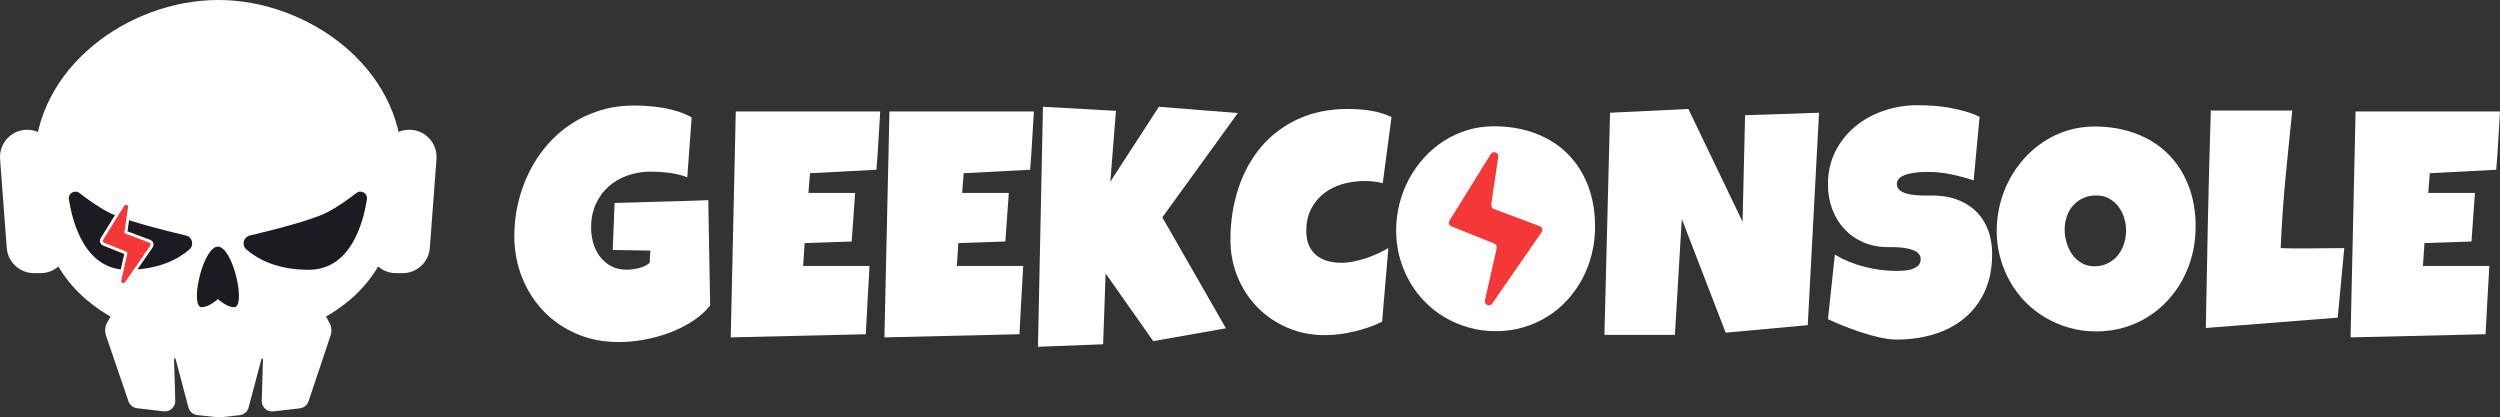 <?xml version="1.0" encoding="UTF-8"?><svg xmlns="http://www.w3.org/2000/svg" viewBox="0 0 2318.92 387.24"><rect x="0" y="0" width="2318.92" height="387.24" fill="#333333" stroke="none"/><defs><style>.d{fill:#fff;}.e{fill:#f43838;}.f{fill:#1b1b21;}</style></defs><g id="a"/><g id="b"><g id="c"><g><path class="d" d="M658.73,283.29c-4.55,5.72-10.17,10.71-16.86,14.97-6.68,4.26-13.85,7.8-21.51,10.61-7.65,2.81-15.5,4.92-23.54,6.32-8.04,1.4-15.69,2.11-22.96,2.11-14.05,0-26.98-2.52-38.8-7.56-11.82-5.04-22.01-11.99-30.59-20.85-8.57-8.86-15.28-19.3-20.13-31.31-4.84-12.01-7.27-24.94-7.27-38.8,0-10.56,1.21-20.9,3.63-31.02,2.42-10.12,5.88-19.66,10.39-28.63,4.5-8.96,10-17.19,16.49-24.7,6.49-7.51,13.85-13.97,22.09-19.4,8.23-5.42,17.24-9.64,27.03-12.64,9.78-3,20.24-4.5,31.39-4.5,4.16,0,8.62,.17,13.37,.51,4.75,.34,9.47,.92,14.17,1.74,4.7,.82,9.27,1.96,13.73,3.41,4.45,1.45,8.52,3.25,12.21,5.38l-4.07,55.51c-5.43-2.03-11.02-3.41-16.78-4.14-5.77-.73-11.41-1.09-16.93-1.09-7.75,0-14.99,1.19-21.72,3.56-6.73,2.37-12.59,5.79-17.58,10.24-4.99,4.46-8.94,9.88-11.84,16.27s-4.36,13.61-4.36,21.65c0,5.04,.68,9.91,2.03,14.6,1.35,4.7,3.41,8.86,6.18,12.5s6.2,6.56,10.32,8.79c4.12,2.23,8.89,3.34,14.31,3.34,3.68,0,7.48-.48,11.41-1.45,3.92-.97,7.29-2.62,10.1-4.94l.58-11.33-34.87-.58,1.74-43.59c14.43-.48,28.87-.89,43.3-1.24,14.43-.34,28.96-.8,43.59-1.38l1.74,97.65Z"/><path class="d" d="M816.44,103.4c-.58,9.11-1.12,18.12-1.6,27.03-.49,8.91-1.12,17.92-1.89,27.03l-61.61,3.2-1.45,18.31h43.3l-3.2,45.05-43.59,1.45-1.45,21.21h61.61c-.58,10.66-1.19,21.24-1.82,31.75-.63,10.51-1.19,21.05-1.67,31.6l-125.25,2.91,4.65-209.53h133.97Z"/><path class="d" d="M958.99,103.4c-.58,9.11-1.12,18.12-1.6,27.03-.49,8.91-1.12,17.92-1.89,27.03l-61.61,3.2-1.45,18.31h43.3l-3.2,45.05-43.59,1.45-1.45,21.21h61.61c-.58,10.66-1.19,21.24-1.82,31.75-.63,10.51-1.19,21.05-1.67,31.6l-125.25,2.91,4.65-209.53h133.97Z"/><path class="d" d="M1148.18,104.85l-70.04,96.77,58.99,102.88-67.42,11.92-44.17-62.77-2.32,65.68-60.45,2.32,4.65-222.61,67.71,3.78-5.23,65.68,45.05-69.46,73.23,5.81Z"/><path class="d" d="M1290.73,108.63l-8.14,61.32c-2.81-.77-5.62-1.31-8.43-1.6-2.81-.29-5.62-.44-8.43-.44-7.17,0-14,.94-20.49,2.83-6.49,1.89-12.23,4.77-17.22,8.65-4.99,3.88-8.96,8.72-11.92,14.53-2.96,5.81-4.43,12.64-4.43,20.49,0,5.04,.8,9.4,2.4,13.08,1.6,3.68,3.85,6.73,6.76,9.15,2.91,2.42,6.34,4.21,10.32,5.38,3.97,1.16,8.33,1.74,13.08,1.74,3.58,0,7.31-.39,11.19-1.16,3.87-.77,7.7-1.79,11.48-3.05,3.78-1.26,7.46-2.71,11.04-4.36,3.58-1.65,6.88-3.34,9.88-5.09l-5.81,68.29c-3.78,1.94-7.87,3.66-12.28,5.16-4.41,1.5-8.94,2.81-13.59,3.92-4.65,1.12-9.3,1.96-13.95,2.54s-9.11,.87-13.37,.87c-12.3,0-23.78-2.28-34.44-6.83-10.66-4.55-19.91-10.8-27.75-18.74-7.85-7.94-14.02-17.31-18.53-28.12-4.5-10.8-6.76-22.45-6.76-34.95,0-16.57,2.37-32.19,7.12-46.86,4.75-14.68,11.72-27.54,20.92-38.58,9.2-11.04,20.61-19.76,34.22-26.16,13.61-6.39,29.28-9.59,47.01-9.59,6.68,0,13.54,.53,20.56,1.6,7.02,1.07,13.54,3.05,19.54,5.96Z"/><path class="d" d="M1472.8,171.7c-4.5-11.48-10.85-21.26-19.04-29.35-8.19-8.09-18.07-14.31-29.64-18.67-11.58-4.36-24.39-6.54-38.43-6.54-8.72,0-17,1.21-24.85,3.63-7.85,2.42-15.14,5.81-21.87,10.17-6.73,4.36-12.81,9.54-18.24,15.55-5.43,6.01-10.05,12.59-13.88,19.76-3.83,7.17-6.76,14.8-8.79,22.89-2.03,8.09-3.05,16.35-3.05,24.77s1.09,16.91,3.27,24.85c2.18,7.94,5.23,15.38,9.15,22.3,3.92,6.93,8.67,13.22,14.24,18.89,5.57,5.67,11.79,10.51,18.67,14.53,6.88,4.02,14.26,7.15,22.16,9.37,7.89,2.23,16.2,3.34,24.92,3.34s17.53-1.19,25.57-3.56c8.04-2.37,15.48-5.69,22.3-9.95,6.83-4.26,12.98-9.37,18.45-15.33,5.47-5.96,10.12-12.52,13.95-19.69,3.83-7.17,6.76-14.84,8.79-23.03,2.03-8.18,3.05-16.68,3.05-25.5,0-14.14-2.25-26.95-6.76-38.43Z"/><path class="d" d="M1687.27,104.56l-10.46,197.04-76.14,6.97-40.69-105.49-6.39,107.53h-65.39l5.23-206.05,72.65-3.49,50.28,104.62,2.32-98.81,68.59-2.32Z"/><path class="d" d="M1847.83,235.63c0,13.27-2.3,24.87-6.9,34.8-4.6,9.93-10.9,18.19-18.89,24.77-7.99,6.59-17.34,11.53-28.04,14.82-10.71,3.29-22.21,4.94-34.51,4.94-4.75,0-9.95-.63-15.62-1.89s-11.41-2.83-17.22-4.72-11.41-3.92-16.78-6.1c-5.38-2.18-10.15-4.24-14.31-6.18l6.39-59.87c8.23,4.94,17.36,8.7,27.39,11.26,10.03,2.57,19.88,3.85,29.57,3.85,1.84,0,4.07-.07,6.68-.22s5.11-.58,7.48-1.31c2.37-.73,4.38-1.82,6.03-3.27,1.65-1.45,2.47-3.53,2.47-6.25,0-1.84-.58-3.41-1.74-4.72s-2.67-2.37-4.5-3.2c-1.84-.82-3.92-1.45-6.25-1.89s-4.6-.75-6.83-.94c-2.23-.19-4.31-.29-6.25-.29h-4.65c-8.33,0-15.91-1.45-22.74-4.36-6.83-2.91-12.69-6.95-17.58-12.13-4.89-5.18-8.7-11.33-11.41-18.45-2.71-7.12-4.07-14.84-4.07-23.18,0-11.43,2.3-21.67,6.9-30.73,4.6-9.06,10.75-16.76,18.45-23.1,7.7-6.34,16.54-11.21,26.52-14.6,9.98-3.39,20.29-5.09,30.95-5.09,4.75,0,9.64,.17,14.68,.51,5.04,.34,10.05,.94,15.04,1.82,4.99,.87,9.86,1.99,14.6,3.34,4.75,1.36,9.25,3.05,13.51,5.09l-5.52,58.99c-6.59-2.23-13.49-4.09-20.71-5.59-7.22-1.5-14.27-2.25-21.14-2.25-1.26,0-2.88,.03-4.87,.07-1.99,.05-4.07,.19-6.25,.44-2.18,.24-4.38,.61-6.61,1.09-2.23,.49-4.21,1.14-5.96,1.96-1.74,.82-3.15,1.91-4.21,3.27-1.07,1.36-1.55,2.96-1.45,4.8,.1,2.13,.89,3.85,2.4,5.16,1.5,1.31,3.44,2.32,5.81,3.05,2.37,.73,4.99,1.24,7.85,1.53,2.86,.29,5.69,.46,8.5,.51,2.81,.05,5.42,.05,7.85,0,2.42-.05,4.41,.03,5.96,.22,7.75,.49,14.72,2.13,20.92,4.94,6.2,2.81,11.45,6.54,15.77,11.19,4.31,4.65,7.6,10.2,9.88,16.64,2.28,6.44,3.41,13.54,3.41,21.29Z"/><path class="d" d="M2036.59,210.35c0,8.82-1.02,17.32-3.05,25.5-2.03,8.19-4.97,15.86-8.79,23.03-3.83,7.17-8.48,13.73-13.95,19.69-5.47,5.96-11.62,11.07-18.45,15.33-6.83,4.26-14.27,7.58-22.3,9.95-8.04,2.37-16.57,3.56-25.57,3.56s-17.03-1.11-24.92-3.34c-7.9-2.23-15.28-5.35-22.16-9.37-6.88-4.02-13.1-8.86-18.67-14.53-5.57-5.67-10.32-11.96-14.24-18.89-3.92-6.93-6.97-14.36-9.15-22.3-2.18-7.94-3.27-16.22-3.27-24.85s1.02-16.68,3.05-24.77c2.03-8.09,4.96-15.72,8.79-22.89,3.83-7.17,8.45-13.75,13.88-19.76,5.42-6,11.5-11.19,18.24-15.55,6.73-4.36,14.02-7.75,21.87-10.17,7.85-2.42,16.13-3.63,24.85-3.63,14.05,0,26.86,2.18,38.43,6.54,11.57,4.36,21.46,10.58,29.64,18.67,8.18,8.09,14.53,17.87,19.04,29.35s6.76,24.29,6.76,38.43Zm-64.52,3.78c0-4.16-.61-8.21-1.82-12.13-1.21-3.92-2.98-7.41-5.3-10.46s-5.21-5.52-8.65-7.41c-3.44-1.89-7.39-2.83-11.84-2.83s-8.62,.82-12.21,2.47c-3.59,1.65-6.66,3.9-9.23,6.76-2.57,2.86-4.53,6.2-5.88,10.03-1.36,3.83-2.03,7.87-2.03,12.13s.58,8.14,1.74,12.21,2.91,7.75,5.23,11.04c2.32,3.29,5.21,5.96,8.65,7.99,3.44,2.03,7.43,3.05,11.99,3.05s8.65-.89,12.28-2.69c3.63-1.79,6.71-4.21,9.23-7.27,2.52-3.05,4.45-6.56,5.81-10.53,1.35-3.97,2.03-8.09,2.03-12.35Z"/><path class="d" d="M2174.49,230.11l-6.1,64.52-122.35,9.59c.58-33.81,1.24-67.42,1.96-100.84,.73-33.42,1.62-67.03,2.69-100.84h75.56c-2.23,21.21-4.36,42.41-6.39,63.57-2.03,21.17-3.49,42.5-4.36,64.01,4.55,.19,9.06,.29,13.51,.29h13.51c5.42,0,10.75-.05,15.98-.15,5.23-.1,10.56-.15,15.98-.15Z"/><path class="d" d="M2318.92,103.4c-.58,9.11-1.12,18.12-1.6,27.03-.49,8.91-1.12,17.92-1.89,27.03l-61.61,3.2-1.45,18.31h43.3l-3.2,45.05-43.59,1.45-1.45,21.21h61.61c-.58,10.66-1.19,21.24-1.82,31.75-.63,10.51-1.19,21.05-1.67,31.6l-125.25,2.91,4.65-209.53h133.97Z"/><g><path class="d" d="M1382.76,142.94l-38.18,61.58c-1.24,2-.37,4.64,1.81,5.51l39.6,15.84c1.73,.69,2.7,2.54,2.29,4.35l-10.92,48.34c-.92,4.06,4.44,6.42,6.81,2.99l45.73-66.08c1.4-2.03,.53-4.84-1.78-5.7l-42.5-15.94c-1.67-.63-2.68-2.33-2.42-4.1l6.53-44.25c.6-4.07-4.8-6.04-6.97-2.55Z"/><path class="d" d="M1381.1,288.21c-1.2,0-2.41-.25-3.59-.76-3.91-1.72-5.98-5.82-5.04-9.98l10.69-47.33-38.64-15.46c-2.42-.97-4.27-2.94-5.08-5.42-.81-2.47-.49-5.16,.88-7.38l38.18-61.58c2.22-3.58,6.53-5.07,10.49-3.62,3.96,1.45,6.29,5.37,5.67,9.54l-6.39,43.28,41.58,15.59c2.55,.96,4.49,3,5.3,5.6,.81,2.6,.39,5.38-1.16,7.63l-45.73,66.08c-1.7,2.46-4.38,3.81-7.17,3.81Zm-31.52-82.28l38.26,15.3c4.03,1.61,6.27,5.86,5.31,10.1l-9.54,42.25,41.29-59.67-41.04-15.39c-3.85-1.44-6.21-5.44-5.61-9.51l5.68-38.46-34.34,55.38Z"/></g><path class="e" d="M1382.76,142.94l-38.18,61.58c-1.24,2-.37,4.64,1.81,5.51l39.6,15.84c1.73,.69,2.7,2.54,2.29,4.35l-10.92,48.34c-.92,4.06,4.44,6.42,6.81,2.99l45.73-66.08c1.4-2.03,.53-4.84-1.78-5.7l-42.5-15.94c-1.67-.63-2.68-2.33-2.42-4.1l6.53-44.25c.6-4.07-4.8-6.04-6.97-2.55Z"/><path class="d" d="M290.59,271.77l-87.91-.09v-.09l-87.91,.09-16.13,29.01c-1.35,3.32-1.48,7.02-.37,10.42l20.82,60.95c1.17,3.58,4.32,6.15,8.06,6.59l24.66,2.87c5.85,.68,10.95-3.99,10.77-9.88l-1.16-38.4c-.03-.89,1.25-1.08,1.48-.21l11.87,44.85c1.02,3.86,4.32,6.7,8.29,7.13l19.62,2.14v.09l19.62-2.14c3.97-.43,7.26-3.27,8.29-7.13l11.87-44.85c.23-.86,1.5-.68,1.48,.21l-1.16,38.4c-.18,5.89,4.91,10.56,10.77,9.88l24.62-2.87c3.76-.44,6.92-3.04,8.08-6.64l20.44-61.04c1.06-3.32,.95-6.91-.32-10.15l-15.77-29.14Z"/><path class="d" d="M372.92,151.32c0,48.38-10.71,94.4-47.62,126.17-30.59,26.33-77.47,42.87-122.85,42.87s-92.23-16.53-122.81-42.83c-36.94-31.77-47.67-77.81-47.67-126.21C31.97,62.85,119.39,0,202.44,0s170.48,62.85,170.48,151.32Z"/><path class="f" d="M175.7,231.37c4.59-4,2.74-11.51-3.18-12.91-19.76-4.67-57.98-14.26-71.97-21.6-9.95-5.23-19.69-12.21-26.86-17.81-4.38-3.42-10.67,.29-9.81,5.78,3.68,23.4,15.64,65.42,54.04,65.42,30.09,0,48.16-10.51,57.78-18.88Z"/><path class="f" d="M228.53,231.37c-4.59-4-2.74-11.51,3.18-12.91,19.76-4.67,57.98-14.26,71.97-21.6,9.95-5.23,19.69-12.21,26.86-17.81,4.38-3.42,10.67,.29,9.81,5.78-3.68,23.4-15.64,65.42-54.04,65.42-30.09,0-48.16-10.51-57.78-18.88Z"/><path class="f" d="M204.59,229.38c-.68-.4-1.46-.62-2.36-.62-.05,0-.09,0-.14,0-.05,0-.09,0-.14,0-.9,0-1.69,.22-2.36,.62-13.02,6.11-23.19,55.58-12.5,55.58,6.37,0,13.91-6.57,15-7.54,1.08,.97,8.63,7.54,15,7.54,10.9,0,.52-49.47-12.5-55.58Z"/><g><path class="d" d="M115.22,190.86l-19.53,31.5c-.63,1.02-.19,2.37,.93,2.82l20.26,8.1c.88,.35,1.38,1.3,1.17,2.23l-5.59,24.73c-.47,2.08,2.27,3.28,3.48,1.53l23.4-33.81c.72-1.04,.27-2.47-.91-2.92l-21.74-8.15c-.85-.32-1.37-1.19-1.24-2.1l3.34-22.64c.31-2.08-2.46-3.09-3.56-1.3Z"/><path class="d" d="M114.37,265.34c-.63,0-1.28-.13-1.9-.4-2.07-.91-3.17-3.08-2.67-5.29l5.44-24.08-19.64-7.86c-1.28-.51-2.26-1.56-2.69-2.87-.43-1.31-.26-2.73,.47-3.91l19.53-31.5c1.18-1.9,3.46-2.68,5.55-1.92,2.09,.77,3.33,2.84,3,5.05l-3.25,22.01,21.15,7.93c1.35,.51,2.38,1.59,2.81,2.97,.43,1.38,.21,2.85-.61,4.04l-23.4,33.81c-.9,1.3-2.32,2.02-3.8,2.02Zm-15.89-42.33l19.4,7.76c2.14,.85,3.32,3.1,2.81,5.35l-4.7,20.82,20.55-29.69-20.81-7.8c-2.04-.76-3.29-2.88-2.97-5.04l2.79-18.93-17.07,27.53Z"/></g><path class="e" d="M115.22,190.86l-19.53,31.5c-.63,1.02-.19,2.37,.93,2.82l20.26,8.1c.88,.35,1.38,1.3,1.17,2.23l-5.59,24.73c-.47,2.08,2.27,3.28,3.48,1.53l23.4-33.81c.72-1.04,.27-2.47-.91-2.92l-21.74-8.15c-.85-.32-1.37-1.19-1.24-2.1l3.34-22.64c.31-2.08-2.46-3.09-3.56-1.3Z"/><path class="d" d="M373.48,253.35h-6.2c-15.45,0-27.29-13.75-24.99-29.03l12.4-82.46c1.86-12.37,12.49-21.51,24.99-21.51h0c14.7,0,26.3,12.5,25.2,27.17l-6.2,82.46c-.99,13.19-11.98,23.38-25.2,23.38Z"/><path class="d" d="M31.47,253.35h6.2c15.45,0,27.29-13.75,24.99-29.03l-12.4-82.46c-1.86-12.37-12.49-21.51-24.99-21.51h0c-14.7,0-26.3,12.5-25.2,27.17l6.2,82.46c.99,13.19,11.98,23.38,25.2,23.38Z"/></g></g></g></svg>